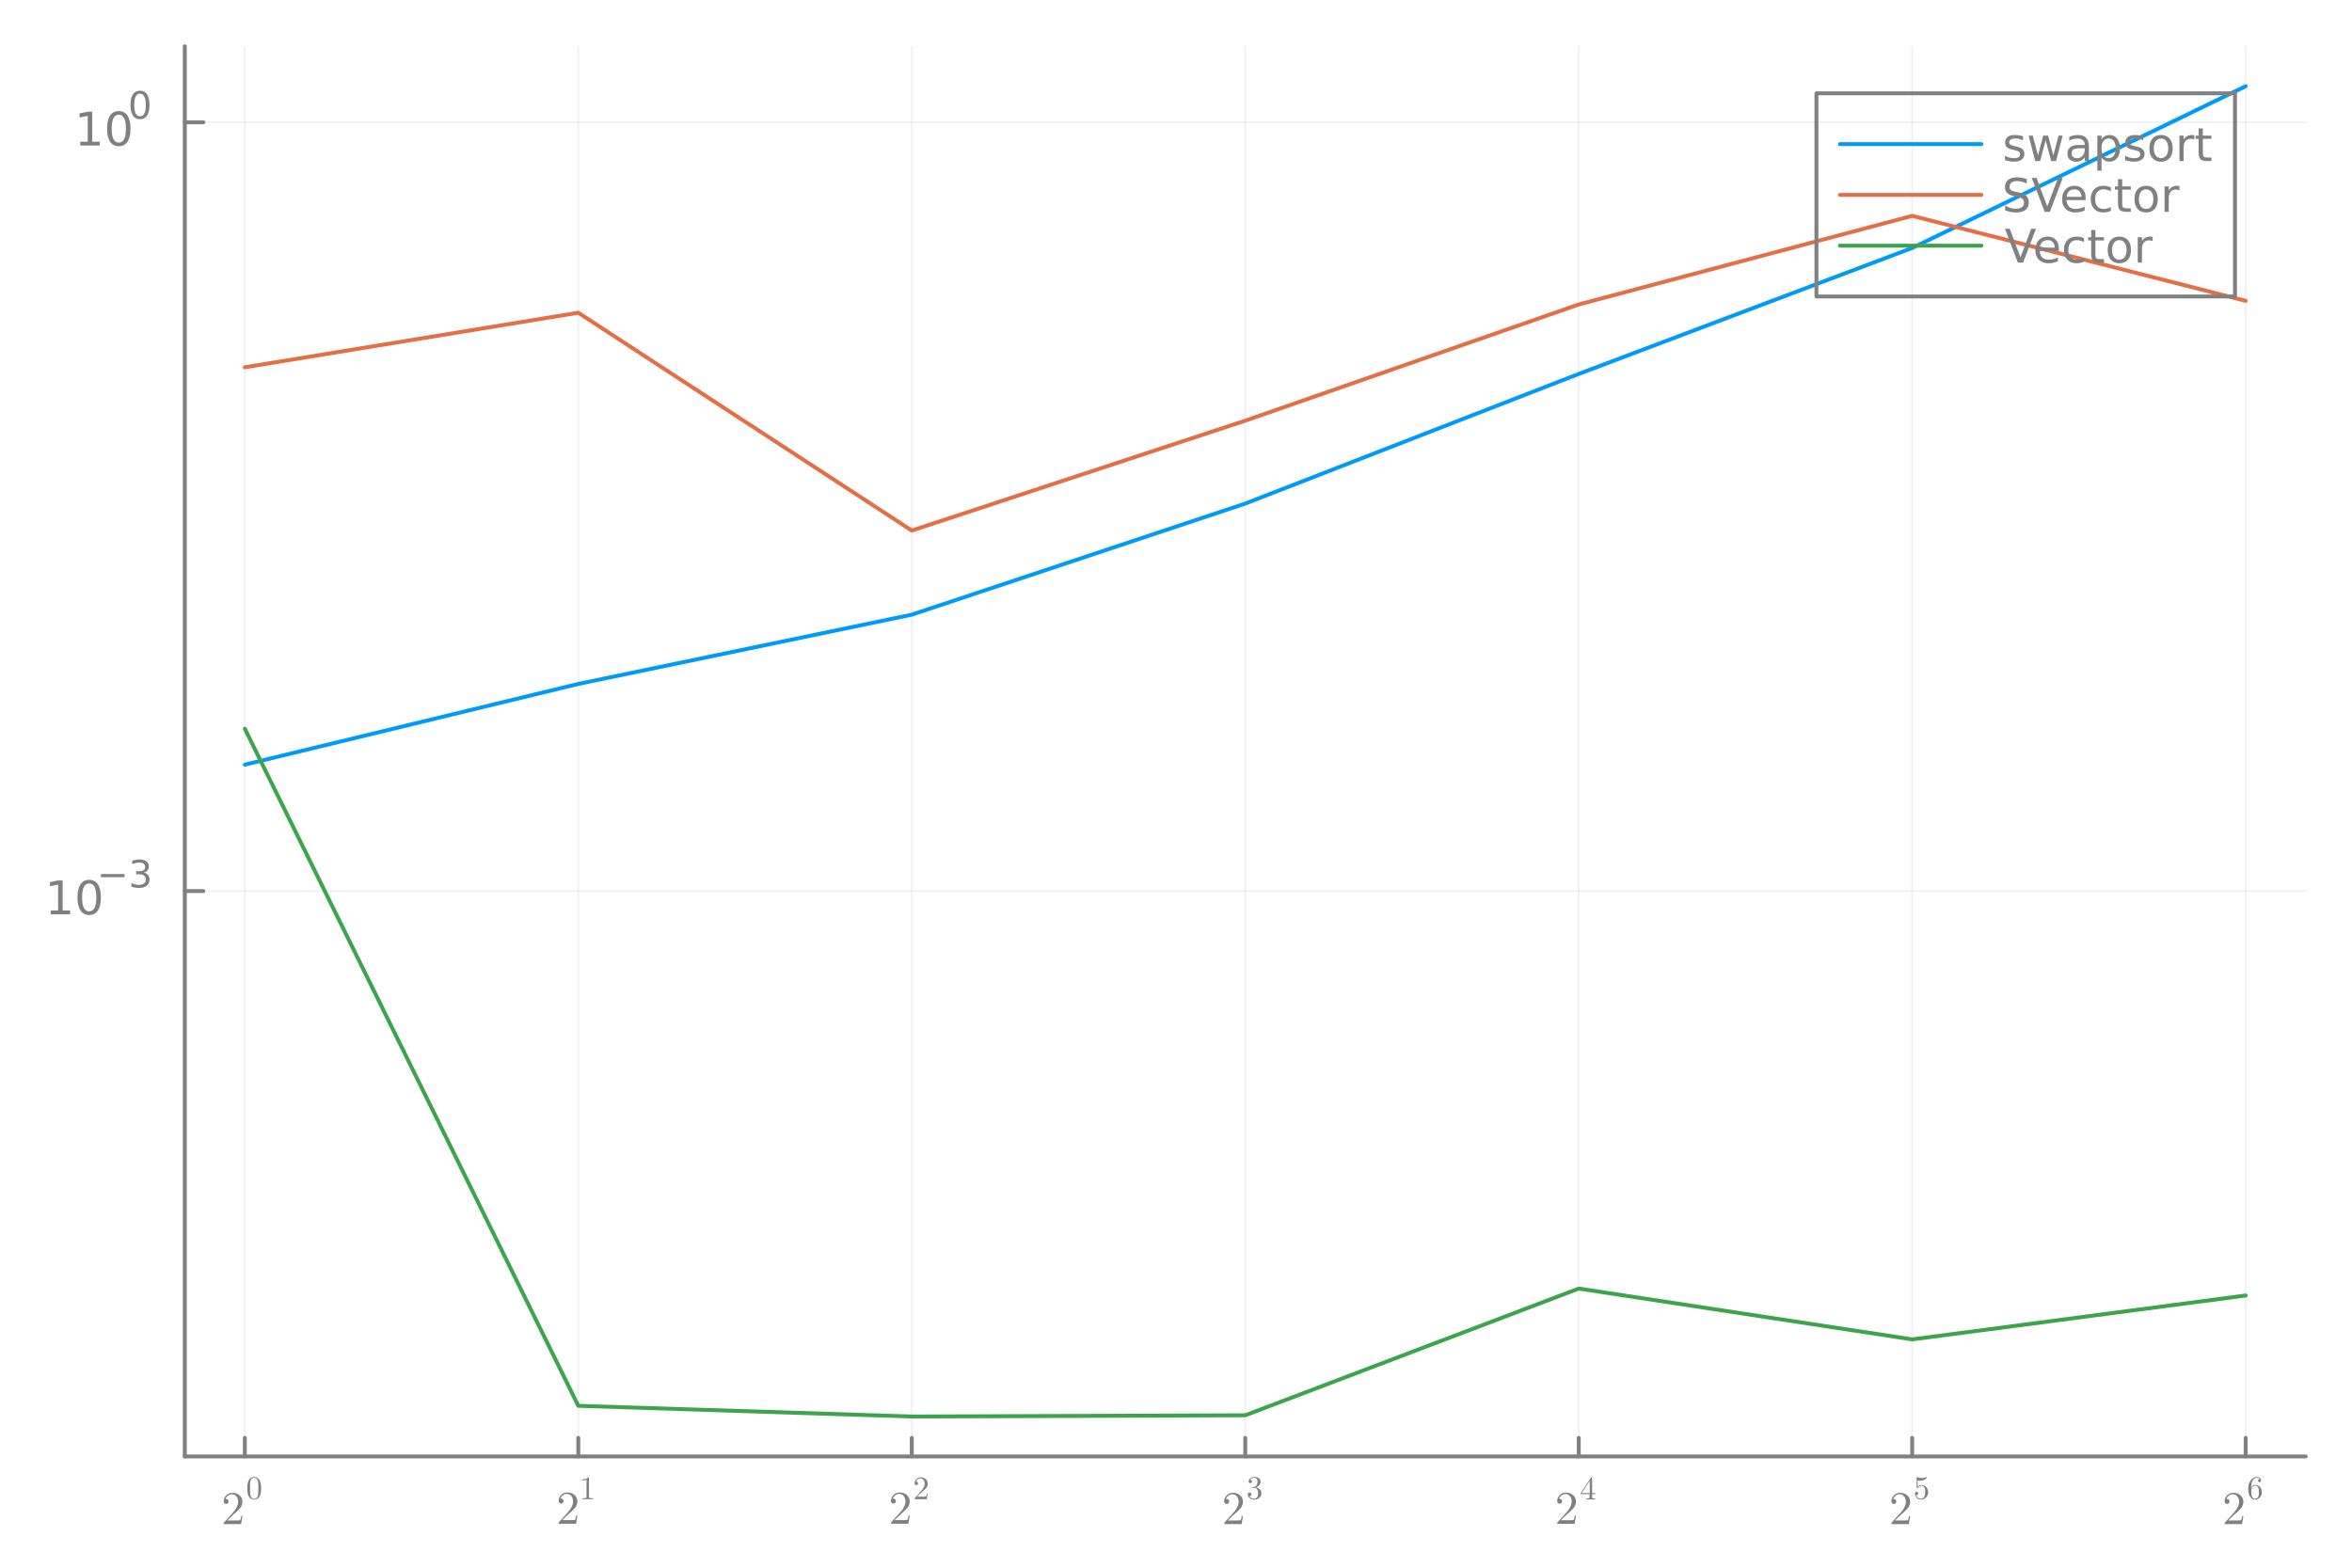 <?xml version="1.0" encoding="utf-8"?>
<svg xmlns="http://www.w3.org/2000/svg" xmlns:xlink="http://www.w3.org/1999/xlink" width="600" height="400" viewBox="0 0 2400 1600">
<defs>
  <clipPath id="clip360">
    <rect x="0" y="0" width="2400" height="1600"/>
  </clipPath>
</defs>
<defs>
  <clipPath id="clip361">
    <rect x="480" y="0" width="1681" height="1600"/>
  </clipPath>
</defs>
<defs>
  <clipPath id="clip362">
    <rect x="188" y="47" width="2165" height="1440"/>
  </clipPath>
</defs>
<polyline clip-path="url(#clip362)" style="stroke:#808080; stroke-linecap:round; stroke-linejoin:round; stroke-width:2; stroke-opacity:0.1; fill:none" points="249.825,1486.45 249.825,47.244 "/>
<polyline clip-path="url(#clip362)" style="stroke:#808080; stroke-linecap:round; stroke-linejoin:round; stroke-width:2; stroke-opacity:0.1; fill:none" points="590.105,1486.45 590.105,47.244 "/>
<polyline clip-path="url(#clip362)" style="stroke:#808080; stroke-linecap:round; stroke-linejoin:round; stroke-width:2; stroke-opacity:0.1; fill:none" points="930.385,1486.45 930.385,47.244 "/>
<polyline clip-path="url(#clip362)" style="stroke:#808080; stroke-linecap:round; stroke-linejoin:round; stroke-width:2; stroke-opacity:0.1; fill:none" points="1270.67,1486.45 1270.67,47.244 "/>
<polyline clip-path="url(#clip362)" style="stroke:#808080; stroke-linecap:round; stroke-linejoin:round; stroke-width:2; stroke-opacity:0.1; fill:none" points="1610.95,1486.45 1610.95,47.244 "/>
<polyline clip-path="url(#clip362)" style="stroke:#808080; stroke-linecap:round; stroke-linejoin:round; stroke-width:2; stroke-opacity:0.1; fill:none" points="1951.23,1486.45 1951.23,47.244 "/>
<polyline clip-path="url(#clip362)" style="stroke:#808080; stroke-linecap:round; stroke-linejoin:round; stroke-width:2; stroke-opacity:0.1; fill:none" points="2291.51,1486.45 2291.51,47.244 "/>
<polyline clip-path="url(#clip360)" style="stroke:#808080; stroke-linecap:round; stroke-linejoin:round; stroke-width:4; stroke-opacity:1; fill:none" points="188.574,1486.45 2352.76,1486.45 "/>
<polyline clip-path="url(#clip360)" style="stroke:#808080; stroke-linecap:round; stroke-linejoin:round; stroke-width:4; stroke-opacity:1; fill:none" points="249.825,1486.45 249.825,1467.55 "/>
<polyline clip-path="url(#clip360)" style="stroke:#808080; stroke-linecap:round; stroke-linejoin:round; stroke-width:4; stroke-opacity:1; fill:none" points="590.105,1486.45 590.105,1467.55 "/>
<polyline clip-path="url(#clip360)" style="stroke:#808080; stroke-linecap:round; stroke-linejoin:round; stroke-width:4; stroke-opacity:1; fill:none" points="930.385,1486.45 930.385,1467.55 "/>
<polyline clip-path="url(#clip360)" style="stroke:#808080; stroke-linecap:round; stroke-linejoin:round; stroke-width:4; stroke-opacity:1; fill:none" points="1270.67,1486.45 1270.67,1467.55 "/>
<polyline clip-path="url(#clip360)" style="stroke:#808080; stroke-linecap:round; stroke-linejoin:round; stroke-width:4; stroke-opacity:1; fill:none" points="1610.95,1486.45 1610.95,1467.55 "/>
<polyline clip-path="url(#clip360)" style="stroke:#808080; stroke-linecap:round; stroke-linejoin:round; stroke-width:4; stroke-opacity:1; fill:none" points="1951.23,1486.45 1951.23,1467.55 "/>
<polyline clip-path="url(#clip360)" style="stroke:#808080; stroke-linecap:round; stroke-linejoin:round; stroke-width:4; stroke-opacity:1; fill:none" points="2291.51,1486.45 2291.51,1467.55 "/>
<path clip-path="url(#clip360)" d="M228.226 1555.51 Q228.226 1554.64 228.296 1554.38 Q228.39 1554.12 228.765 1553.73 L237.97 1543.47 Q243.005 1537.8 243.005 1532.86 Q243.005 1529.65 241.319 1527.35 Q239.656 1525.06 236.588 1525.06 Q234.48 1525.06 232.7 1526.35 Q230.919 1527.63 230.1 1529.93 Q230.24 1529.88 230.732 1529.88 Q231.927 1529.88 232.582 1530.63 Q233.262 1531.38 233.262 1532.39 Q233.262 1533.68 232.418 1534.31 Q231.599 1534.92 230.779 1534.92 Q230.451 1534.92 230.006 1534.85 Q229.584 1534.78 228.905 1534.12 Q228.226 1533.44 228.226 1532.25 Q228.226 1528.9 230.755 1526.23 Q233.309 1523.56 237.197 1523.56 Q241.6 1523.56 244.481 1526.18 Q247.385 1528.78 247.385 1532.86 Q247.385 1534.29 246.94 1535.6 Q246.519 1536.89 245.933 1537.89 Q245.371 1538.9 243.825 1540.52 Q242.279 1542.13 241.038 1543.28 Q239.797 1544.43 237.009 1546.86 L231.927 1551.81 L240.569 1551.81 Q244.786 1551.81 245.113 1551.43 Q245.582 1550.75 246.167 1547.17 L247.385 1547.17 L246.027 1555.51 L228.226 1555.51 Z" fill="#808080" fill-rule="nonzero" fill-opacity="1" /><path clip-path="url(#clip360)" d="M252.315 1519.04 Q252.315 1514.1 253.561 1511.41 Q255.299 1507.41 259.398 1507.41 Q260.267 1507.41 261.168 1507.66 Q262.086 1507.89 263.234 1508.79 Q264.398 1509.69 265.103 1511.17 Q266.448 1514.02 266.448 1519.04 Q266.448 1523.94 265.202 1526.61 Q263.382 1530.52 259.365 1530.52 Q257.856 1530.52 256.315 1529.74 Q254.79 1528.97 253.823 1527.12 Q252.315 1524.35 252.315 1519.04 M255.102 1518.63 Q255.102 1523.69 255.463 1525.71 Q255.872 1527.89 256.987 1528.84 Q258.119 1529.78 259.365 1529.78 Q260.709 1529.78 261.824 1528.78 Q262.955 1527.76 263.3 1525.58 Q263.677 1523.43 263.66 1518.63 Q263.66 1513.96 263.333 1512.09 Q262.89 1509.91 261.709 1509.04 Q260.545 1508.15 259.365 1508.15 Q258.922 1508.15 258.447 1508.28 Q257.988 1508.41 257.315 1508.79 Q256.643 1509.17 256.118 1510.1 Q255.61 1511.04 255.364 1512.45 Q255.102 1514.27 255.102 1518.63 Z" fill="#808080" fill-rule="nonzero" fill-opacity="1" /><path clip-path="url(#clip360)" d="M570.015 1555.14 Q570.015 1554.27 570.086 1554.02 Q570.179 1553.76 570.554 1553.36 L579.759 1543.1 Q584.795 1537.43 584.795 1532.49 Q584.795 1529.28 583.108 1526.99 Q581.446 1524.69 578.377 1524.69 Q576.269 1524.69 574.489 1525.98 Q572.709 1527.27 571.889 1529.56 Q572.03 1529.52 572.522 1529.52 Q573.716 1529.52 574.372 1530.27 Q575.051 1531.02 575.051 1532.02 Q575.051 1533.31 574.208 1533.94 Q573.388 1534.55 572.568 1534.55 Q572.24 1534.55 571.795 1534.48 Q571.374 1534.41 570.695 1533.76 Q570.015 1533.08 570.015 1531.88 Q570.015 1528.53 572.545 1525.86 Q575.098 1523.19 578.986 1523.19 Q583.39 1523.19 586.271 1525.82 Q589.175 1528.42 589.175 1532.49 Q589.175 1533.92 588.73 1535.23 Q588.308 1536.52 587.723 1537.53 Q587.161 1538.53 585.615 1540.15 Q584.069 1541.77 582.827 1542.91 Q581.586 1544.06 578.799 1546.5 L573.716 1551.44 L582.359 1551.44 Q586.575 1551.44 586.903 1551.06 Q587.371 1550.39 587.957 1546.8 L589.175 1546.8 L587.816 1555.14 L570.015 1555.14 Z" fill="#808080" fill-rule="nonzero" fill-opacity="1" /><path clip-path="url(#clip360)" d="M594.104 1510.98 L594.104 1509.93 Q598.137 1509.93 600.22 1507.78 Q600.794 1507.78 600.892 1507.91 Q600.99 1508.04 600.99 1508.65 L600.99 1527.49 Q600.99 1528.49 601.482 1528.8 Q601.974 1529.11 604.122 1529.11 L605.188 1529.11 L605.188 1530.14 Q604.007 1530.05 599.744 1530.05 Q595.481 1530.05 594.317 1530.14 L594.317 1529.11 L595.383 1529.11 Q597.498 1529.11 598.006 1528.82 Q598.515 1528.5 598.515 1527.49 L598.515 1510.09 Q596.76 1510.98 594.104 1510.98 Z" fill="#808080" fill-rule="nonzero" fill-opacity="1" /><path clip-path="url(#clip360)" d="M909.142 1555.14 Q909.142 1554.27 909.212 1554.02 Q909.306 1553.76 909.68 1553.36 L918.885 1543.1 Q923.921 1537.43 923.921 1532.49 Q923.921 1529.28 922.235 1526.99 Q920.572 1524.69 917.503 1524.69 Q915.395 1524.69 913.615 1525.98 Q911.835 1527.27 911.015 1529.56 Q911.156 1529.52 911.648 1529.52 Q912.842 1529.52 913.498 1530.27 Q914.177 1531.02 914.177 1532.02 Q914.177 1533.31 913.334 1533.94 Q912.514 1534.55 911.695 1534.55 Q911.367 1534.55 910.922 1534.48 Q910.5 1534.41 909.821 1533.76 Q909.142 1533.08 909.142 1531.88 Q909.142 1528.53 911.671 1525.86 Q914.224 1523.19 918.112 1523.19 Q922.516 1523.19 925.397 1525.82 Q928.301 1528.42 928.301 1532.49 Q928.301 1533.92 927.856 1535.23 Q927.434 1536.52 926.849 1537.53 Q926.287 1538.53 924.741 1540.15 Q923.195 1541.77 921.954 1542.91 Q920.712 1544.06 917.925 1546.5 L912.842 1551.44 L921.485 1551.44 Q925.701 1551.44 926.029 1551.06 Q926.498 1550.39 927.083 1546.8 L928.301 1546.8 L926.943 1555.14 L909.142 1555.14 Z" fill="#808080" fill-rule="nonzero" fill-opacity="1" /><path clip-path="url(#clip360)" d="M933.23 1530.14 Q933.23 1529.54 933.279 1529.36 Q933.345 1529.18 933.607 1528.9 L940.051 1521.72 Q943.576 1517.75 943.576 1514.29 Q943.576 1512.04 942.396 1510.44 Q941.231 1508.83 939.084 1508.83 Q937.608 1508.83 936.362 1509.73 Q935.116 1510.63 934.542 1512.24 Q934.64 1512.21 934.985 1512.21 Q935.821 1512.21 936.28 1512.73 Q936.755 1513.26 936.755 1513.96 Q936.755 1514.86 936.165 1515.31 Q935.591 1515.73 935.017 1515.73 Q934.788 1515.73 934.476 1515.68 Q934.181 1515.63 933.706 1515.17 Q933.23 1514.7 933.23 1513.86 Q933.23 1511.52 935.001 1509.65 Q936.788 1507.78 939.51 1507.78 Q942.592 1507.78 944.609 1509.62 Q946.642 1511.44 946.642 1514.29 Q946.642 1515.29 946.33 1516.21 Q946.035 1517.11 945.625 1517.81 Q945.232 1518.52 944.15 1519.65 Q943.068 1520.78 942.199 1521.59 Q941.33 1522.39 939.379 1524.09 L935.821 1527.55 L941.871 1527.55 Q944.822 1527.55 945.052 1527.29 Q945.38 1526.82 945.789 1524.31 L946.642 1524.31 L945.691 1530.14 L933.23 1530.14 Z" fill="#808080" fill-rule="nonzero" fill-opacity="1" /><path clip-path="url(#clip360)" d="M1249.16 1555.51 Q1249.16 1554.64 1249.23 1554.38 Q1249.33 1554.12 1249.7 1553.73 L1258.91 1543.47 Q1263.94 1537.8 1263.94 1532.86 Q1263.94 1529.65 1262.26 1527.35 Q1260.59 1525.06 1257.53 1525.06 Q1255.42 1525.06 1253.64 1526.35 Q1251.86 1527.63 1251.04 1529.93 Q1251.18 1529.88 1251.67 1529.88 Q1252.87 1529.88 1253.52 1530.63 Q1254.2 1531.38 1254.2 1532.39 Q1254.2 1533.68 1253.36 1534.31 Q1252.54 1534.92 1251.72 1534.92 Q1251.39 1534.92 1250.94 1534.85 Q1250.52 1534.78 1249.84 1534.12 Q1249.16 1533.44 1249.16 1532.25 Q1249.16 1528.9 1251.69 1526.23 Q1254.25 1523.56 1258.14 1523.56 Q1262.54 1523.56 1265.42 1526.18 Q1268.32 1528.78 1268.32 1532.86 Q1268.32 1534.29 1267.88 1535.6 Q1267.46 1536.89 1266.87 1537.89 Q1266.31 1538.9 1264.76 1540.52 Q1263.22 1542.13 1261.98 1543.28 Q1260.74 1544.43 1257.95 1546.86 L1252.87 1551.81 L1261.51 1551.81 Q1265.72 1551.81 1266.05 1551.43 Q1266.52 1550.75 1267.11 1547.17 L1268.32 1547.17 L1266.97 1555.51 L1249.16 1555.51 Z" fill="#808080" fill-rule="nonzero" fill-opacity="1" /><path clip-path="url(#clip360)" d="M1273.25 1525.25 Q1273.25 1524.25 1273.83 1523.78 Q1274.4 1523.3 1275.14 1523.3 Q1275.91 1523.3 1276.45 1523.81 Q1277.01 1524.3 1277.01 1525.17 Q1277.01 1526.11 1276.35 1526.63 Q1275.71 1527.15 1274.79 1527.02 Q1275.6 1528.37 1277.07 1528.97 Q1278.57 1529.58 1279.94 1529.58 Q1281.39 1529.58 1282.55 1528.33 Q1283.73 1527.09 1283.73 1524.04 Q1283.73 1521.45 1282.71 1519.96 Q1281.71 1518.46 1279.73 1518.46 L1278.25 1518.46 Q1277.75 1518.46 1277.6 1518.42 Q1277.45 1518.37 1277.45 1518.09 Q1277.45 1517.76 1277.96 1517.69 Q1278.47 1517.69 1279.27 1517.6 Q1281.22 1517.53 1282.25 1515.84 Q1283.19 1514.27 1283.19 1512.02 Q1283.19 1509.97 1282.21 1509.12 Q1281.24 1508.25 1279.98 1508.25 Q1278.8 1508.25 1277.5 1508.74 Q1276.2 1509.23 1275.5 1510.33 Q1277.58 1510.33 1277.58 1512.02 Q1277.58 1512.76 1277.11 1513.25 Q1276.65 1513.73 1275.88 1513.73 Q1275.14 1513.73 1274.65 1513.27 Q1274.16 1512.79 1274.16 1511.99 Q1274.16 1510.07 1275.86 1508.74 Q1277.58 1507.41 1280.11 1507.41 Q1282.6 1507.41 1284.44 1508.73 Q1286.29 1510.04 1286.29 1512.05 Q1286.29 1514.04 1284.98 1515.66 Q1283.66 1517.28 1281.58 1517.96 Q1284.14 1518.46 1285.66 1520.2 Q1287.19 1521.92 1287.19 1524.04 Q1287.19 1526.66 1285.12 1528.6 Q1283.06 1530.52 1280.04 1530.52 Q1277.25 1530.52 1275.25 1529.01 Q1273.25 1527.5 1273.25 1525.25 Z" fill="#808080" fill-rule="nonzero" fill-opacity="1" /><path clip-path="url(#clip360)" d="M1588.97 1555.27 Q1588.97 1554.4 1589.04 1554.15 Q1589.14 1553.89 1589.51 1553.49 L1598.72 1543.23 Q1603.75 1537.56 1603.75 1532.62 Q1603.75 1529.41 1602.07 1527.12 Q1600.4 1524.82 1597.34 1524.82 Q1595.23 1524.82 1593.45 1526.11 Q1591.67 1527.4 1590.85 1529.69 Q1590.99 1529.65 1591.48 1529.65 Q1592.68 1529.65 1593.33 1530.4 Q1594.01 1531.15 1594.01 1532.15 Q1594.01 1533.44 1593.17 1534.07 Q1592.35 1534.68 1591.53 1534.68 Q1591.2 1534.68 1590.75 1534.61 Q1590.33 1534.54 1589.65 1533.89 Q1588.97 1533.21 1588.97 1532.01 Q1588.97 1528.66 1591.5 1525.99 Q1594.06 1523.32 1597.95 1523.32 Q1602.35 1523.32 1605.23 1525.95 Q1608.13 1528.55 1608.13 1532.62 Q1608.13 1534.05 1607.69 1535.36 Q1607.27 1536.65 1606.68 1537.66 Q1606.12 1538.66 1604.57 1540.28 Q1603.03 1541.9 1601.79 1543.04 Q1600.55 1544.19 1597.76 1546.63 L1592.68 1551.57 L1601.32 1551.57 Q1605.53 1551.57 1605.86 1551.19 Q1606.33 1550.52 1606.92 1546.93 L1608.13 1546.93 L1606.78 1555.27 L1588.97 1555.27 Z" fill="#808080" fill-rule="nonzero" fill-opacity="1" /><path clip-path="url(#clip360)" d="M1613.06 1524.84 L1613.06 1523.81 L1623.38 1508.05 Q1623.64 1507.64 1624.05 1507.66 Q1624.43 1507.66 1624.51 1507.81 Q1624.59 1507.96 1624.59 1508.53 L1624.59 1523.81 L1627.95 1523.81 L1627.95 1524.84 L1624.59 1524.84 L1624.59 1527.76 Q1624.59 1528.73 1624.98 1529.04 Q1625.39 1529.35 1627.13 1529.35 L1627.84 1529.35 L1627.84 1530.39 Q1626.46 1530.29 1623.28 1530.29 Q1620.11 1530.29 1618.74 1530.39 L1618.74 1529.35 L1619.44 1529.35 Q1621.18 1529.35 1621.59 1529.06 Q1622 1528.75 1622 1527.76 L1622 1524.84 L1613.06 1524.84 M1614.01 1523.81 L1622.2 1523.81 L1622.2 1511.28 L1614.01 1523.81 Z" fill="#808080" fill-rule="nonzero" fill-opacity="1" /><path clip-path="url(#clip360)" d="M1929.98 1555.51 Q1929.98 1554.64 1930.05 1554.38 Q1930.15 1554.12 1930.52 1553.73 L1939.73 1543.47 Q1944.76 1537.8 1944.76 1532.86 Q1944.76 1529.65 1943.08 1527.35 Q1941.41 1525.06 1938.34 1525.06 Q1936.24 1525.06 1934.46 1526.35 Q1932.68 1527.63 1931.86 1529.93 Q1932 1529.88 1932.49 1529.88 Q1933.68 1529.88 1934.34 1530.63 Q1935.02 1531.38 1935.02 1532.39 Q1935.02 1533.68 1934.17 1534.31 Q1933.35 1534.92 1932.53 1534.92 Q1932.21 1534.92 1931.76 1534.85 Q1931.34 1534.78 1930.66 1534.12 Q1929.98 1533.44 1929.98 1532.25 Q1929.98 1528.9 1932.51 1526.23 Q1935.06 1523.56 1938.95 1523.56 Q1943.36 1523.56 1946.24 1526.18 Q1949.14 1528.78 1949.14 1532.86 Q1949.14 1534.29 1948.7 1535.6 Q1948.27 1536.89 1947.69 1537.89 Q1947.13 1538.9 1945.58 1540.52 Q1944.04 1542.13 1942.79 1543.28 Q1941.55 1544.43 1938.77 1546.86 L1933.68 1551.81 L1942.33 1551.81 Q1946.54 1551.81 1946.87 1551.43 Q1947.34 1550.75 1947.92 1547.17 L1949.14 1547.17 L1947.78 1555.51 L1929.98 1555.51 Z" fill="#808080" fill-rule="nonzero" fill-opacity="1" /><path clip-path="url(#clip360)" d="M1954.07 1524.37 Q1954.07 1523.37 1954.61 1522.99 Q1955.15 1522.6 1955.73 1522.6 Q1956.5 1522.6 1956.94 1523.09 Q1957.4 1523.56 1957.4 1524.24 Q1957.4 1524.91 1956.94 1525.4 Q1956.5 1525.88 1955.73 1525.88 Q1955.35 1525.88 1955.15 1525.81 Q1955.6 1527.35 1956.94 1528.47 Q1958.3 1529.58 1960.09 1529.58 Q1962.33 1529.58 1963.68 1527.4 Q1964.48 1525.99 1964.48 1522.79 Q1964.48 1519.97 1963.88 1518.56 Q1962.94 1516.42 1961.02 1516.42 Q1958.3 1516.42 1956.69 1518.76 Q1956.5 1519.05 1956.27 1519.07 Q1955.94 1519.07 1955.86 1518.89 Q1955.79 1518.69 1955.79 1518.19 L1955.79 1508.25 Q1955.79 1507.45 1956.12 1507.45 Q1956.25 1507.45 1956.53 1507.55 Q1958.65 1508.48 1960.99 1508.5 Q1963.4 1508.5 1965.56 1507.51 Q1965.73 1507.41 1965.83 1507.41 Q1966.15 1507.41 1966.17 1507.79 Q1966.17 1507.92 1965.89 1508.32 Q1965.63 1508.69 1965.06 1509.2 Q1964.48 1509.69 1963.74 1510.17 Q1963.01 1510.64 1961.92 1510.97 Q1960.86 1511.28 1959.68 1511.28 Q1958.27 1511.28 1956.83 1510.84 L1956.83 1517.38 Q1958.56 1515.68 1961.09 1515.68 Q1963.78 1515.68 1965.63 1517.84 Q1967.48 1520.01 1967.48 1523.02 Q1967.48 1526.19 1965.29 1528.35 Q1963.1 1530.52 1960.15 1530.52 Q1957.46 1530.52 1955.76 1528.6 Q1954.07 1526.68 1954.07 1524.37 Z" fill="#808080" fill-rule="nonzero" fill-opacity="1" /><path clip-path="url(#clip360)" d="M2270.01 1555.51 Q2270.01 1554.64 2270.08 1554.38 Q2270.17 1554.12 2270.54 1553.73 L2279.75 1543.47 Q2284.78 1537.8 2284.78 1532.86 Q2284.78 1529.65 2283.1 1527.35 Q2281.44 1525.06 2278.37 1525.06 Q2276.26 1525.06 2274.48 1526.35 Q2272.7 1527.63 2271.88 1529.93 Q2272.02 1529.88 2272.51 1529.88 Q2273.71 1529.88 2274.36 1530.63 Q2275.04 1531.38 2275.04 1532.39 Q2275.04 1533.68 2274.2 1534.31 Q2273.38 1534.92 2272.56 1534.92 Q2272.23 1534.92 2271.79 1534.85 Q2271.36 1534.78 2270.68 1534.12 Q2270.01 1533.44 2270.01 1532.25 Q2270.01 1528.9 2272.53 1526.23 Q2275.09 1523.56 2278.98 1523.56 Q2283.38 1523.56 2286.26 1526.18 Q2289.16 1528.78 2289.16 1532.86 Q2289.16 1534.29 2288.72 1535.6 Q2288.3 1536.89 2287.71 1537.89 Q2287.15 1538.9 2285.6 1540.52 Q2284.06 1542.13 2282.82 1543.28 Q2281.58 1544.43 2278.79 1546.86 L2273.71 1551.81 L2282.35 1551.81 Q2286.56 1551.81 2286.89 1551.43 Q2287.36 1550.75 2287.95 1547.17 L2289.16 1547.17 L2287.81 1555.51 L2270.01 1555.51 Z" fill="#808080" fill-rule="nonzero" fill-opacity="1" /><path clip-path="url(#clip360)" d="M2294.09 1519.17 Q2294.09 1513.89 2296.78 1510.66 Q2299.47 1507.41 2302.93 1507.41 Q2304.95 1507.41 2306.06 1508.45 Q2307.19 1509.46 2307.19 1511.04 Q2307.19 1511.91 2306.69 1512.28 Q2306.18 1512.66 2305.65 1512.66 Q2305.05 1512.66 2304.57 1512.25 Q2304.1 1511.84 2304.1 1511.1 Q2304.1 1509.59 2305.95 1509.59 Q2305.08 1508.25 2303 1508.25 Q2302.36 1508.25 2301.7 1508.45 Q2301.05 1508.63 2300.19 1509.25 Q2299.34 1509.87 2298.68 1510.86 Q2298.03 1511.84 2297.57 1513.69 Q2297.11 1515.55 2297.11 1517.96 L2297.11 1518.76 Q2298.49 1515.43 2301.31 1515.45 Q2304.13 1515.45 2306.08 1517.6 Q2308.03 1519.74 2308.03 1522.92 Q2308.03 1526.19 2306 1528.35 Q2303.96 1530.52 2301.11 1530.52 Q2299.83 1530.52 2298.67 1529.97 Q2297.52 1529.45 2296.44 1528.24 Q2295.37 1527.02 2294.73 1524.69 Q2294.09 1522.37 2294.09 1519.17 M2297.18 1522.19 Q2297.18 1525.48 2297.78 1527.06 Q2297.88 1527.32 2298.09 1527.68 Q2298.32 1528.04 2298.7 1528.52 Q2299.09 1528.97 2299.73 1529.29 Q2300.37 1529.58 2301.11 1529.58 Q2303.36 1529.58 2304.44 1527.4 Q2305.01 1526.19 2305.01 1522.89 Q2305.01 1519.53 2304.41 1518.3 Q2303.37 1516.22 2301.28 1516.22 Q2299.87 1516.22 2298.88 1517.19 Q2297.91 1518.15 2297.54 1519.45 Q2297.18 1520.74 2297.18 1522.19 Z" fill="#808080" fill-rule="nonzero" fill-opacity="1" /><polyline clip-path="url(#clip362)" style="stroke:#808080; stroke-linecap:round; stroke-linejoin:round; stroke-width:2; stroke-opacity:0.1; fill:none" points="188.574,909.427 2352.76,909.427 "/>
<polyline clip-path="url(#clip362)" style="stroke:#808080; stroke-linecap:round; stroke-linejoin:round; stroke-width:2; stroke-opacity:0.1; fill:none" points="188.574,124.847 2352.76,124.847 "/>
<polyline clip-path="url(#clip360)" style="stroke:#808080; stroke-linecap:round; stroke-linejoin:round; stroke-width:4; stroke-opacity:1; fill:none" points="188.574,1486.45 188.574,47.244 "/>
<polyline clip-path="url(#clip360)" style="stroke:#808080; stroke-linecap:round; stroke-linejoin:round; stroke-width:4; stroke-opacity:1; fill:none" points="188.574,909.427 207.472,909.427 "/>
<polyline clip-path="url(#clip360)" style="stroke:#808080; stroke-linecap:round; stroke-linejoin:round; stroke-width:4; stroke-opacity:1; fill:none" points="188.574,124.847 207.472,124.847 "/>
<path clip-path="url(#clip360)" d="M51.663 929.219 L59.302 929.219 L59.302 902.853 L50.992 904.52 L50.992 900.261 L59.256 898.594 L63.932 898.594 L63.932 929.219 L71.571 929.219 L71.571 933.154 L51.663 933.154 L51.663 929.219 Z" fill="#808080" fill-rule="nonzero" fill-opacity="1" /><path clip-path="url(#clip360)" d="M91.015 901.673 Q87.404 901.673 85.575 905.238 Q83.77 908.779 83.77 915.909 Q83.77 923.015 85.575 926.58 Q87.404 930.122 91.015 930.122 Q94.649 930.122 96.455 926.58 Q98.284 923.015 98.284 915.909 Q98.284 908.779 96.455 905.238 Q94.649 901.673 91.015 901.673 M91.015 897.969 Q96.825 897.969 99.881 902.576 Q102.959 907.159 102.959 915.909 Q102.959 924.636 99.881 929.242 Q96.825 933.825 91.015 933.825 Q85.205 933.825 82.126 929.242 Q79.071 924.636 79.071 915.909 Q79.071 907.159 82.126 902.576 Q85.205 897.969 91.015 897.969 Z" fill="#808080" fill-rule="nonzero" fill-opacity="1" /><path clip-path="url(#clip360)" d="M102.959 892.071 L127.071 892.071 L127.071 895.268 L102.959 895.268 L102.959 892.071 Z" fill="#808080" fill-rule="nonzero" fill-opacity="1" /><path clip-path="url(#clip360)" d="M146.782 890.604 Q149.509 891.187 151.032 893.03 Q152.574 894.873 152.574 897.581 Q152.574 901.738 149.716 904.013 Q146.857 906.289 141.591 906.289 Q139.823 906.289 137.942 905.932 Q136.08 905.593 134.086 904.897 L134.086 901.23 Q135.666 902.151 137.547 902.622 Q139.428 903.092 141.478 903.092 Q145.051 903.092 146.913 901.681 Q148.794 900.271 148.794 897.581 Q148.794 895.099 147.045 893.707 Q145.315 892.296 142.211 892.296 L138.939 892.296 L138.939 889.174 L142.362 889.174 Q145.164 889.174 146.65 888.064 Q148.136 886.936 148.136 884.83 Q148.136 882.667 146.593 881.519 Q145.07 880.353 142.211 880.353 Q140.65 880.353 138.863 880.692 Q137.077 881.03 134.933 881.745 L134.933 878.36 Q137.096 877.758 138.976 877.457 Q140.876 877.156 142.55 877.156 Q146.876 877.156 149.396 879.131 Q151.916 881.087 151.916 884.435 Q151.916 886.767 150.581 888.384 Q149.245 889.983 146.782 890.604 Z" fill="#808080" fill-rule="nonzero" fill-opacity="1" /><path clip-path="url(#clip360)" d="M81.869 144.639 L89.507 144.639 L89.507 118.274 L81.197 119.94 L81.197 115.681 L89.461 114.014 L94.137 114.014 L94.137 144.639 L101.776 144.639 L101.776 148.574 L81.869 148.574 L81.869 144.639 Z" fill="#808080" fill-rule="nonzero" fill-opacity="1" /><path clip-path="url(#clip360)" d="M121.22 117.093 Q117.609 117.093 115.781 120.658 Q113.975 124.199 113.975 131.329 Q113.975 138.435 115.781 142 Q117.609 145.542 121.22 145.542 Q124.855 145.542 126.66 142 Q128.489 138.435 128.489 131.329 Q128.489 124.199 126.66 120.658 Q124.855 117.093 121.22 117.093 M121.22 113.389 Q127.03 113.389 130.086 117.996 Q133.165 122.579 133.165 131.329 Q133.165 140.056 130.086 144.662 Q127.03 149.246 121.22 149.246 Q115.41 149.246 112.331 144.662 Q109.276 140.056 109.276 131.329 Q109.276 122.579 112.331 117.996 Q115.41 113.389 121.22 113.389 Z" fill="#808080" fill-rule="nonzero" fill-opacity="1" /><path clip-path="url(#clip360)" d="M142.87 95.585 Q139.936 95.585 138.45 98.482 Q136.983 101.359 136.983 107.152 Q136.983 112.926 138.45 115.822 Q139.936 118.7 142.87 118.7 Q145.822 118.7 147.289 115.822 Q148.775 112.926 148.775 107.152 Q148.775 101.359 147.289 98.482 Q145.822 95.585 142.87 95.585 M142.87 92.576 Q147.59 92.576 150.073 96.319 Q152.574 100.043 152.574 107.152 Q152.574 114.243 150.073 117.985 Q147.59 121.709 142.87 121.709 Q138.149 121.709 135.647 117.985 Q133.165 114.243 133.165 107.152 Q133.165 100.043 135.647 96.319 Q138.149 92.576 142.87 92.576 Z" fill="#808080" fill-rule="nonzero" fill-opacity="1" /><polyline clip-path="url(#clip362)" style="stroke:#009af9; stroke-linecap:round; stroke-linejoin:round; stroke-width:4; stroke-opacity:1; fill:none" points="249.825,780.424 590.105,698.021 930.385,627.337 1270.67,513.948 1610.95,381.631 1951.23,253.068 2291.51,87.976 "/>
<polyline clip-path="url(#clip362)" style="stroke:#e26f46; stroke-linecap:round; stroke-linejoin:round; stroke-width:4; stroke-opacity:1; fill:none" points="249.825,374.843 590.105,319.169 930.385,541.495 1270.67,429.336 1610.95,310.747 1951.23,220.317 2291.51,307.026 "/>
<polyline clip-path="url(#clip362)" style="stroke:#3da44d; stroke-linecap:round; stroke-linejoin:round; stroke-width:4; stroke-opacity:1; fill:none" points="249.825,743.77 590.105,1434.77 930.385,1445.72 1270.67,1444.45 1610.95,1315.13 1951.23,1366.99 2291.51,1322.21 "/>
<path clip-path="url(#clip360)" d="M1853.51 302.578 L2280.62 302.578 L2280.62 95.218 L1853.51 95.218  Z" fill="#000000" fill-rule="evenodd" fill-opacity="0"/>
<polyline clip-path="url(#clip360)" style="stroke:#808080; stroke-linecap:round; stroke-linejoin:round; stroke-width:4; stroke-opacity:1; fill:none" points="1853.51,302.578 2280.62,302.578 2280.62,95.218 1853.51,95.218 1853.51,302.578 "/>
<polyline clip-path="url(#clip360)" style="stroke:#009af9; stroke-linecap:round; stroke-linejoin:round; stroke-width:4; stroke-opacity:1; fill:none" points="1877.55,147.058 2021.83,147.058 "/>
<path clip-path="url(#clip360)" d="M2064.3 139.176 L2064.3 143.203 Q2062.5 142.277 2060.55 141.815 Q2058.61 141.352 2056.52 141.352 Q2053.35 141.352 2051.76 142.324 Q2050.18 143.296 2050.18 145.24 Q2050.18 146.722 2051.32 147.578 Q2052.45 148.412 2055.88 149.176 L2057.34 149.5 Q2061.87 150.472 2063.77 152.254 Q2065.69 154.014 2065.69 157.185 Q2065.69 160.796 2062.82 162.902 Q2059.97 165.009 2054.97 165.009 Q2052.89 165.009 2050.62 164.592 Q2048.38 164.199 2045.88 163.388 L2045.88 158.99 Q2048.24 160.217 2050.53 160.842 Q2052.82 161.444 2055.07 161.444 Q2058.08 161.444 2059.7 160.426 Q2061.32 159.384 2061.32 157.509 Q2061.32 155.773 2060.14 154.847 Q2058.98 153.921 2055.02 153.064 L2053.54 152.717 Q2049.58 151.884 2047.82 150.171 Q2046.06 148.435 2046.06 145.426 Q2046.06 141.768 2048.65 139.778 Q2051.25 137.787 2056.02 137.787 Q2058.38 137.787 2060.46 138.134 Q2062.54 138.481 2064.3 139.176 Z" fill="#808080" fill-rule="nonzero" fill-opacity="1" /><path clip-path="url(#clip360)" d="M2070 138.412 L2074.26 138.412 L2079.58 158.643 L2084.88 138.412 L2089.9 138.412 L2095.23 158.643 L2100.53 138.412 L2104.79 138.412 L2098.01 164.338 L2092.98 164.338 L2087.4 143.088 L2081.8 164.338 L2076.78 164.338 L2070 138.412 Z" fill="#808080" fill-rule="nonzero" fill-opacity="1" /><path clip-path="url(#clip360)" d="M2123.03 151.305 Q2117.87 151.305 2115.88 152.486 Q2113.89 153.666 2113.89 156.514 Q2113.89 158.782 2115.37 160.125 Q2116.87 161.444 2119.44 161.444 Q2122.98 161.444 2125.11 158.944 Q2127.27 156.421 2127.27 152.254 L2127.27 151.305 L2123.03 151.305 M2131.52 149.546 L2131.52 164.338 L2127.27 164.338 L2127.27 160.402 Q2125.81 162.763 2123.63 163.898 Q2121.46 165.009 2118.31 165.009 Q2114.33 165.009 2111.96 162.787 Q2109.63 160.541 2109.63 156.791 Q2109.63 152.416 2112.54 150.194 Q2115.48 147.972 2121.29 147.972 L2127.27 147.972 L2127.27 147.555 Q2127.27 144.615 2125.32 143.018 Q2123.4 141.398 2119.9 141.398 Q2117.68 141.398 2115.58 141.93 Q2113.47 142.463 2111.52 143.527 L2111.52 139.592 Q2113.86 138.69 2116.06 138.25 Q2118.26 137.787 2120.34 137.787 Q2125.97 137.787 2128.75 140.703 Q2131.52 143.62 2131.52 149.546 Z" fill="#808080" fill-rule="nonzero" fill-opacity="1" /><path clip-path="url(#clip360)" d="M2144.42 160.449 L2144.42 174.199 L2140.14 174.199 L2140.14 138.412 L2144.42 138.412 L2144.42 142.347 Q2145.76 140.032 2147.8 138.921 Q2149.86 137.787 2152.7 137.787 Q2157.43 137.787 2160.37 141.537 Q2163.33 145.287 2163.33 151.398 Q2163.33 157.509 2160.37 161.259 Q2157.43 165.009 2152.7 165.009 Q2149.86 165.009 2147.8 163.898 Q2145.76 162.763 2144.42 160.449 M2158.91 151.398 Q2158.91 146.699 2156.96 144.037 Q2155.04 141.352 2151.66 141.352 Q2148.28 141.352 2146.34 144.037 Q2144.42 146.699 2144.42 151.398 Q2144.42 156.097 2146.34 158.782 Q2148.28 161.444 2151.66 161.444 Q2155.04 161.444 2156.96 158.782 Q2158.91 156.097 2158.91 151.398 Z" fill="#808080" fill-rule="nonzero" fill-opacity="1" /><path clip-path="url(#clip360)" d="M2186.92 139.176 L2186.92 143.203 Q2185.11 142.277 2183.17 141.815 Q2181.22 141.352 2179.14 141.352 Q2175.97 141.352 2174.37 142.324 Q2172.8 143.296 2172.8 145.24 Q2172.8 146.722 2173.93 147.578 Q2175.07 148.412 2178.49 149.176 L2179.95 149.5 Q2184.49 150.472 2186.39 152.254 Q2188.31 154.014 2188.31 157.185 Q2188.31 160.796 2185.44 162.902 Q2182.59 165.009 2177.59 165.009 Q2175.51 165.009 2173.24 164.592 Q2170.99 164.199 2168.49 163.388 L2168.49 158.99 Q2170.85 160.217 2173.14 160.842 Q2175.44 161.444 2177.68 161.444 Q2180.69 161.444 2182.31 160.426 Q2183.93 159.384 2183.93 157.509 Q2183.93 155.773 2182.75 154.847 Q2181.59 153.921 2177.64 153.064 L2176.15 152.717 Q2172.2 151.884 2170.44 150.171 Q2168.68 148.435 2168.68 145.426 Q2168.68 141.768 2171.27 139.778 Q2173.86 137.787 2178.63 137.787 Q2180.99 137.787 2183.08 138.134 Q2185.16 138.481 2186.92 139.176 Z" fill="#808080" fill-rule="nonzero" fill-opacity="1" /><path clip-path="url(#clip360)" d="M2205.14 141.398 Q2201.71 141.398 2199.72 144.083 Q2197.73 146.745 2197.73 151.398 Q2197.73 156.051 2199.7 158.736 Q2201.69 161.398 2205.14 161.398 Q2208.54 161.398 2210.53 158.713 Q2212.52 156.027 2212.52 151.398 Q2212.52 146.791 2210.53 144.106 Q2208.54 141.398 2205.14 141.398 M2205.14 137.787 Q2210.69 137.787 2213.86 141.398 Q2217.03 145.009 2217.03 151.398 Q2217.03 157.764 2213.86 161.398 Q2210.69 165.009 2205.14 165.009 Q2199.56 165.009 2196.39 161.398 Q2193.24 157.764 2193.24 151.398 Q2193.24 145.009 2196.39 141.398 Q2199.56 137.787 2205.14 137.787 Z" fill="#808080" fill-rule="nonzero" fill-opacity="1" /><path clip-path="url(#clip360)" d="M2239.12 142.393 Q2238.4 141.977 2237.54 141.791 Q2236.71 141.583 2235.69 141.583 Q2232.08 141.583 2230.14 143.944 Q2228.21 146.282 2228.21 150.68 L2228.21 164.338 L2223.93 164.338 L2223.93 138.412 L2228.21 138.412 L2228.21 142.44 Q2229.56 140.078 2231.71 138.944 Q2233.86 137.787 2236.94 137.787 Q2237.38 137.787 2237.91 137.856 Q2238.45 137.903 2239.09 138.018 L2239.12 142.393 Z" fill="#808080" fill-rule="nonzero" fill-opacity="1" /><path clip-path="url(#clip360)" d="M2247.8 131.051 L2247.8 138.412 L2256.57 138.412 L2256.57 141.722 L2247.8 141.722 L2247.8 155.796 Q2247.8 158.967 2248.65 159.87 Q2249.53 160.773 2252.2 160.773 L2256.57 160.773 L2256.57 164.338 L2252.2 164.338 Q2247.26 164.338 2245.39 162.509 Q2243.51 160.657 2243.51 155.796 L2243.51 141.722 L2240.39 141.722 L2240.39 138.412 L2243.51 138.412 L2243.51 131.051 L2247.8 131.051 Z" fill="#808080" fill-rule="nonzero" fill-opacity="1" /><polyline clip-path="url(#clip360)" style="stroke:#e26f46; stroke-linecap:round; stroke-linejoin:round; stroke-width:4; stroke-opacity:1; fill:none" points="1877.55,198.898 2021.83,198.898 "/>
<path clip-path="url(#clip360)" d="M2068.12 182.752 L2068.12 187.312 Q2065.46 186.039 2063.1 185.414 Q2060.74 184.789 2058.54 184.789 Q2054.72 184.789 2052.64 186.27 Q2050.58 187.752 2050.58 190.483 Q2050.58 192.775 2051.94 193.955 Q2053.33 195.113 2057.17 195.83 L2060 196.409 Q2065.23 197.405 2067.71 199.928 Q2070.21 202.428 2070.21 206.641 Q2070.21 211.664 2066.83 214.256 Q2063.47 216.849 2056.96 216.849 Q2054.51 216.849 2051.73 216.293 Q2048.98 215.738 2046.02 214.65 L2046.02 209.835 Q2048.86 211.432 2051.59 212.242 Q2054.33 213.053 2056.96 213.053 Q2060.97 213.053 2063.15 211.479 Q2065.32 209.904 2065.32 206.988 Q2065.32 204.442 2063.75 203.006 Q2062.2 201.571 2058.63 200.854 L2055.78 200.298 Q2050.55 199.256 2048.21 197.034 Q2045.88 194.812 2045.88 190.854 Q2045.88 186.27 2049.09 183.631 Q2052.34 180.993 2058.01 180.993 Q2060.44 180.993 2062.96 181.432 Q2065.48 181.872 2068.12 182.752 Z" fill="#808080" fill-rule="nonzero" fill-opacity="1" /><path clip-path="url(#clip360)" d="M2086.41 216.178 L2073.21 181.618 L2078.1 181.618 L2089.05 210.715 L2100.02 181.618 L2104.88 181.618 L2091.71 216.178 L2086.41 216.178 Z" fill="#808080" fill-rule="nonzero" fill-opacity="1" /><path clip-path="url(#clip360)" d="M2128.24 202.15 L2128.24 204.233 L2108.65 204.233 Q2108.93 208.631 2111.29 210.946 Q2113.68 213.238 2117.91 213.238 Q2120.37 213.238 2122.66 212.636 Q2124.97 212.034 2127.24 210.83 L2127.24 214.858 Q2124.95 215.83 2122.54 216.34 Q2120.14 216.849 2117.66 216.849 Q2111.46 216.849 2107.82 213.238 Q2104.21 209.627 2104.21 203.469 Q2104.21 197.104 2107.64 193.377 Q2111.08 189.627 2116.92 189.627 Q2122.15 189.627 2125.18 193.006 Q2128.24 196.363 2128.24 202.15 M2123.98 200.9 Q2123.93 197.405 2122.01 195.321 Q2120.11 193.238 2116.96 193.238 Q2113.4 193.238 2111.25 195.252 Q2109.12 197.266 2108.79 200.923 L2123.98 200.9 Z" fill="#808080" fill-rule="nonzero" fill-opacity="1" /><path clip-path="url(#clip360)" d="M2153.89 191.247 L2153.89 195.229 Q2152.08 194.233 2150.25 193.747 Q2148.45 193.238 2146.59 193.238 Q2142.45 193.238 2140.16 195.877 Q2137.87 198.492 2137.87 203.238 Q2137.87 207.983 2140.16 210.622 Q2142.45 213.238 2146.59 213.238 Q2148.45 213.238 2150.25 212.752 Q2152.08 212.242 2153.89 211.247 L2153.89 215.182 Q2152.1 216.016 2150.18 216.432 Q2148.28 216.849 2146.13 216.849 Q2140.27 216.849 2136.83 213.168 Q2133.38 209.488 2133.38 203.238 Q2133.38 196.895 2136.85 193.261 Q2140.34 189.627 2146.41 189.627 Q2148.38 189.627 2150.25 190.043 Q2152.13 190.437 2153.89 191.247 Z" fill="#808080" fill-rule="nonzero" fill-opacity="1" /><path clip-path="url(#clip360)" d="M2165.51 182.891 L2165.51 190.252 L2174.28 190.252 L2174.28 193.562 L2165.51 193.562 L2165.51 207.636 Q2165.51 210.807 2166.36 211.71 Q2167.24 212.613 2169.9 212.613 L2174.28 212.613 L2174.28 216.178 L2169.9 216.178 Q2164.97 216.178 2163.1 214.349 Q2161.22 212.497 2161.22 207.636 L2161.22 193.562 L2158.1 193.562 L2158.1 190.252 L2161.22 190.252 L2161.22 182.891 L2165.51 182.891 Z" fill="#808080" fill-rule="nonzero" fill-opacity="1" /><path clip-path="url(#clip360)" d="M2189.93 193.238 Q2186.5 193.238 2184.51 195.923 Q2182.52 198.585 2182.52 203.238 Q2182.52 207.891 2184.49 210.576 Q2186.48 213.238 2189.93 213.238 Q2193.33 213.238 2195.32 210.553 Q2197.31 207.867 2197.31 203.238 Q2197.31 198.631 2195.32 195.946 Q2193.33 193.238 2189.93 193.238 M2189.93 189.627 Q2195.48 189.627 2198.65 193.238 Q2201.82 196.849 2201.82 203.238 Q2201.82 209.604 2198.65 213.238 Q2195.48 216.849 2189.93 216.849 Q2184.35 216.849 2181.18 213.238 Q2178.03 209.604 2178.03 203.238 Q2178.03 196.849 2181.18 193.238 Q2184.35 189.627 2189.93 189.627 Z" fill="#808080" fill-rule="nonzero" fill-opacity="1" /><path clip-path="url(#clip360)" d="M2223.91 194.233 Q2223.19 193.817 2222.33 193.631 Q2221.5 193.423 2220.48 193.423 Q2216.87 193.423 2214.93 195.784 Q2213.01 198.122 2213.01 202.52 L2213.01 216.178 L2208.72 216.178 L2208.72 190.252 L2213.01 190.252 L2213.01 194.28 Q2214.35 191.918 2216.5 190.784 Q2218.65 189.627 2221.73 189.627 Q2222.17 189.627 2222.7 189.696 Q2223.24 189.743 2223.89 189.858 L2223.91 194.233 Z" fill="#808080" fill-rule="nonzero" fill-opacity="1" /><polyline clip-path="url(#clip360)" style="stroke:#3da44d; stroke-linecap:round; stroke-linejoin:round; stroke-width:4; stroke-opacity:1; fill:none" points="1877.55,250.738 2021.83,250.738 "/>
<path clip-path="url(#clip360)" d="M2059.07 268.018 L2045.88 233.458 L2050.76 233.458 L2061.71 262.555 L2072.68 233.458 L2077.54 233.458 L2064.37 268.018 L2059.07 268.018 Z" fill="#808080" fill-rule="nonzero" fill-opacity="1" /><path clip-path="url(#clip360)" d="M2100.9 253.99 L2100.9 256.073 L2081.32 256.073 Q2081.59 260.471 2083.96 262.786 Q2086.34 265.078 2090.58 265.078 Q2093.03 265.078 2095.32 264.476 Q2097.64 263.874 2099.9 262.67 L2099.9 266.698 Q2097.61 267.67 2095.21 268.18 Q2092.8 268.689 2090.32 268.689 Q2084.12 268.689 2080.48 265.078 Q2076.87 261.467 2076.87 255.309 Q2076.87 248.944 2080.3 245.217 Q2083.75 241.467 2089.58 241.467 Q2094.81 241.467 2097.84 244.846 Q2100.9 248.203 2100.9 253.99 M2096.64 252.74 Q2096.59 249.245 2094.67 247.161 Q2092.77 245.078 2089.63 245.078 Q2086.06 245.078 2083.91 247.092 Q2081.78 249.106 2081.46 252.763 L2096.64 252.74 Z" fill="#808080" fill-rule="nonzero" fill-opacity="1" /><path clip-path="url(#clip360)" d="M2126.55 243.087 L2126.55 247.069 Q2124.74 246.073 2122.91 245.587 Q2121.11 245.078 2119.26 245.078 Q2115.11 245.078 2112.82 247.717 Q2110.53 250.332 2110.53 255.078 Q2110.53 259.823 2112.82 262.462 Q2115.11 265.078 2119.26 265.078 Q2121.11 265.078 2122.91 264.592 Q2124.74 264.082 2126.55 263.087 L2126.55 267.022 Q2124.77 267.856 2122.84 268.272 Q2120.95 268.689 2118.79 268.689 Q2112.94 268.689 2109.49 265.008 Q2106.04 261.328 2106.04 255.078 Q2106.04 248.735 2109.51 245.101 Q2113.01 241.467 2119.07 241.467 Q2121.04 241.467 2122.91 241.883 Q2124.79 242.277 2126.55 243.087 Z" fill="#808080" fill-rule="nonzero" fill-opacity="1" /><path clip-path="url(#clip360)" d="M2138.17 234.731 L2138.17 242.092 L2146.94 242.092 L2146.94 245.402 L2138.17 245.402 L2138.17 259.476 Q2138.17 262.647 2139.02 263.55 Q2139.9 264.453 2142.57 264.453 L2146.94 264.453 L2146.94 268.018 L2142.57 268.018 Q2137.64 268.018 2135.76 266.189 Q2133.89 264.337 2133.89 259.476 L2133.89 245.402 L2130.76 245.402 L2130.76 242.092 L2133.89 242.092 L2133.89 234.731 L2138.17 234.731 Z" fill="#808080" fill-rule="nonzero" fill-opacity="1" /><path clip-path="url(#clip360)" d="M2162.59 245.078 Q2159.16 245.078 2157.17 247.763 Q2155.18 250.425 2155.18 255.078 Q2155.18 259.731 2157.15 262.416 Q2159.14 265.078 2162.59 265.078 Q2165.99 265.078 2167.98 262.393 Q2169.97 259.707 2169.97 255.078 Q2169.97 250.471 2167.98 247.786 Q2165.99 245.078 2162.59 245.078 M2162.59 241.467 Q2168.14 241.467 2171.32 245.078 Q2174.49 248.689 2174.49 255.078 Q2174.49 261.444 2171.32 265.078 Q2168.14 268.689 2162.59 268.689 Q2157.01 268.689 2153.84 265.078 Q2150.69 261.444 2150.69 255.078 Q2150.69 248.689 2153.84 245.078 Q2157.01 241.467 2162.59 241.467 Z" fill="#808080" fill-rule="nonzero" fill-opacity="1" /><path clip-path="url(#clip360)" d="M2196.57 246.073 Q2195.85 245.657 2195 245.471 Q2194.16 245.263 2193.14 245.263 Q2189.53 245.263 2187.59 247.624 Q2185.67 249.962 2185.67 254.36 L2185.67 268.018 L2181.39 268.018 L2181.39 242.092 L2185.67 242.092 L2185.67 246.12 Q2187.01 243.758 2189.16 242.624 Q2191.32 241.467 2194.39 241.467 Q2194.83 241.467 2195.37 241.536 Q2195.9 241.583 2196.55 241.698 L2196.57 246.073 Z" fill="#808080" fill-rule="nonzero" fill-opacity="1" /></svg>
